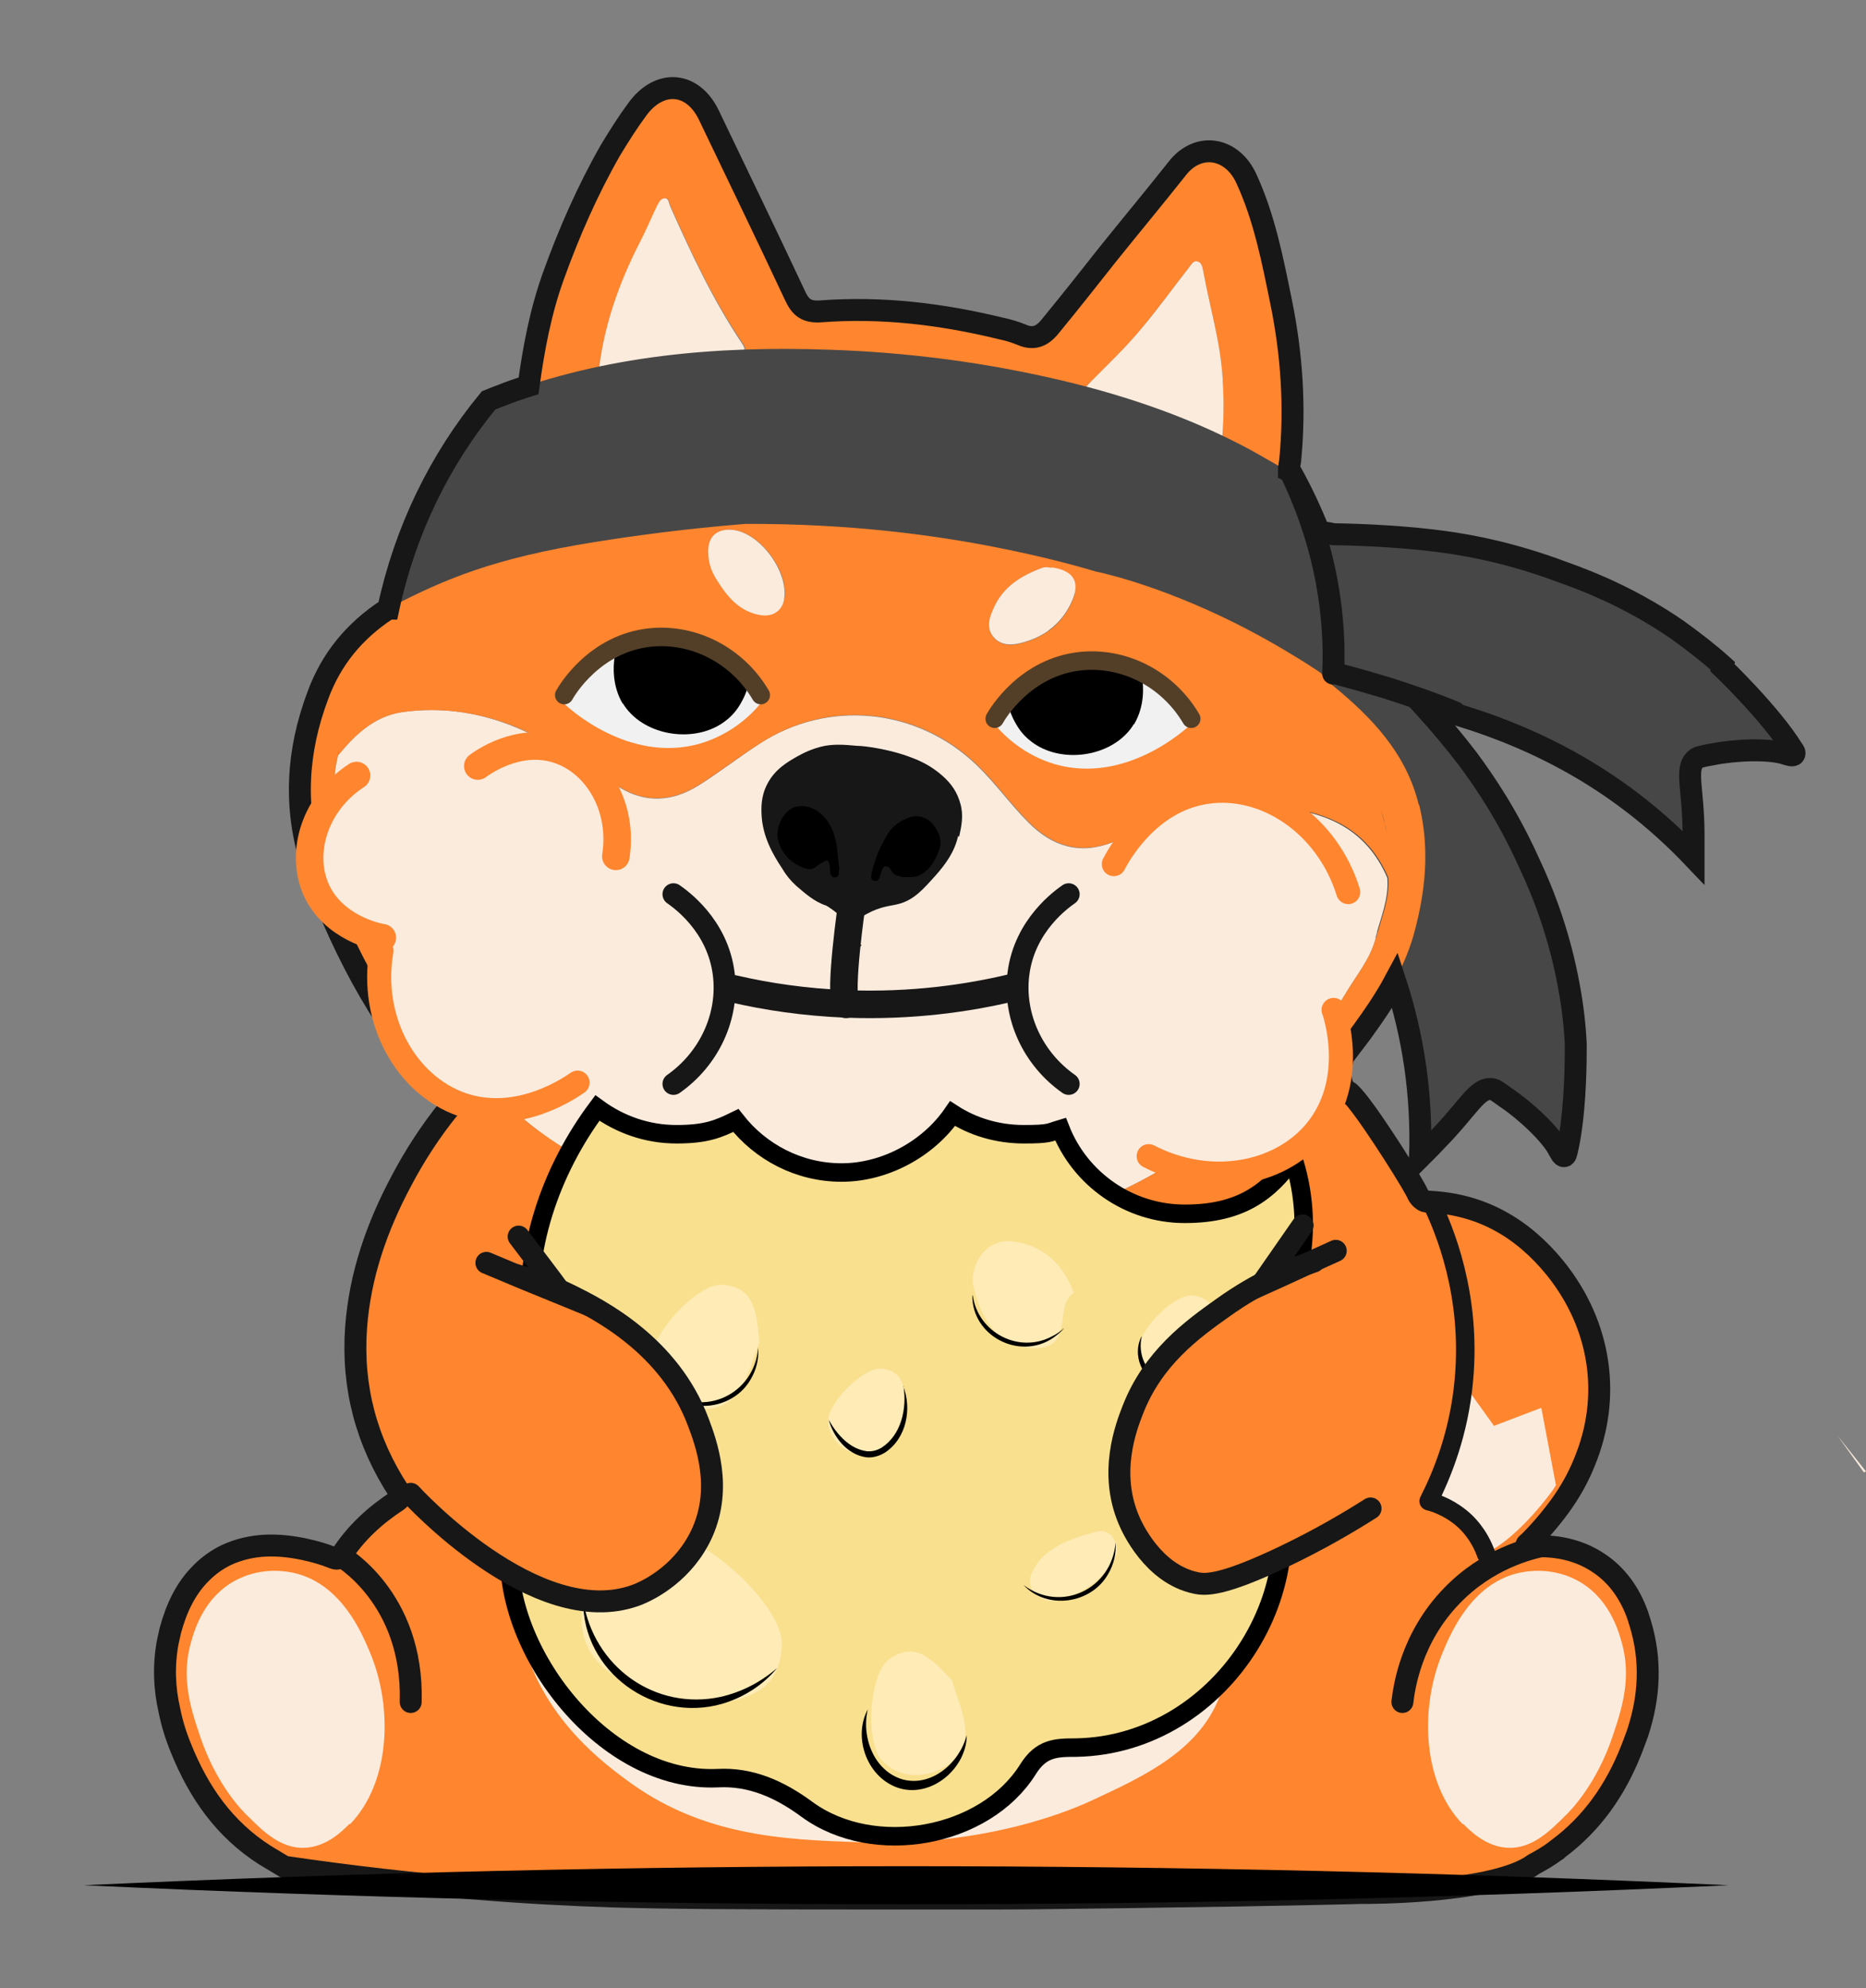 <?xml version="1.0" encoding="UTF-8"?>
<svg xmlns="http://www.w3.org/2000/svg" version="1.1" viewBox="0 0 433.9 462.2">
  <rect x="0" y="0" width="433.9" height="462.2" fill="#808080" stroke="none"/>
  <defs>
    <style>
      .cls-1, .cls-2, .cls-3, .cls-4 {
        stroke: #171717;
      }

      .cls-1, .cls-2, .cls-3, .cls-4, .cls-5, .cls-6, .cls-7, .cls-8, .cls-9, .cls-10 {
        stroke-miterlimit: 10;
      }

      .cls-1, .cls-2, .cls-3, .cls-4, .cls-6, .cls-7, .cls-8, .cls-9, .cls-10 {
        stroke-linecap: round;
      }

      .cls-1, .cls-2, .cls-4, .cls-6, .cls-7 {
        fill: none;
      }

      .cls-1, .cls-6, .cls-8 {
        stroke-width: 6.4px;
      }

      .cls-11 {
        fill: #f1f1f1;
      }

      .cls-2, .cls-5, .cls-7 {
        stroke-width: 4.3px;
      }

      .cls-3, .cls-4 {
        stroke-width: 5.1px;
      }

      .cls-3, .cls-12 {
        fill: #ff852e;
      }

      .cls-13 {
        fill: #474747;
      }

      .cls-14 {
        fill: #171717;
      }

      .cls-5 {
        fill: #f9e08f;
        stroke: #000;
      }

      .cls-15 {
        fill: #ffebb6;
      }

      .cls-16 {
        fill: #000;
      }

      .cls-6, .cls-8, .cls-9, .cls-10 {
        stroke: #ff852e;
      }

      .cls-7 {
        stroke: #533f28;
      }

      .cls-17, .cls-8, .cls-9, .cls-10 {
        fill: #fbebdd;
      }

      .cls-18 {
        fill: #f8a35d;
      }

      .cls-9 {
        stroke-width: 5.6px;
      }

      .cls-10 {
        stroke-width: 5.6px;
      }
    </style>
  </defs>
  <!-- Generator: Adobe Illustrator 28.6.0, SVG Export Plug-In . SVG Version: 1.2.0 Build 709)  -->
  <g>
    <g id="Capa_1">
      <g>
        <g>
          <path class="cls-12" d="M316.9,439.8c-27.3,2.8-42,1.9-86,1.3-65.2-.8-58.1,1-89.1-.4-37.1-1.7-77.7-5.7-77.6-6.4,0,0,.9-.1,1.7-.1,0-.1,0-.3.1-.4-1.5-.9-3-1.7-4.5-2.7-9.4-6-15.4-14.6-19.5-24.8-3.6-8.9-5-18-2.5-27.4,2-7.6,5.6-14.1,13.1-17.6,5.8-2.8,11.9-2.6,18.1-1.3,2.3.5,4.5,1.2,6.7,2,.8.3,1.3.4,1.8-.5,3.4-5.3,7.8-9.4,13.1-12.8,1-.7.9-1.2.3-2.1-7.6-11.6-11-24.3-10-38.2.9-12.1,4.8-23.3,10.5-34,3.2-5.9,6.9-11.5,11-16.8.2-.3.4-.5.5-.7.1-.3.2-.6,0-.9h.4c3.5,3.5,7.2,6.9,11.1,10.1,0,0,.1.1.2.1,7.9,6.4,16.4,11.8,25.9,15.9.7.3,1.4.6,2.1.9,1.1.4,2.2.9,3.3,1.3,13.1,5,26.7,8,40.6,9.5,11.2,1.2,22.6,2,34,1,13.8-1.2,27-4,39.6-9.6,3.2-1.4,6.3-3,9.3-4.6,2.2-1.2,4.3-2.4,6.4-3.7,12.2-3,19-5.1,23.2-7.4,0,0,0,0,0,0,1-.6,1.8-1.1,2.5-1.7,0,0,0,0,.1,0,1.2-1,2-2.1,2.7-3.4.9-1.6,1.9-4.1,2-7.8,1.8.7,3.6,1,4.5.1,1.1-1,.1-3.1.6-3.3,1.6-.7,15.3,20.9,16.6,23.8,0,.2.4.9,1.1,1.4.4.3,1,.5,1.8.5,12.1.6,21.6,6.2,29,15.4,13.3,16.5,13.6,37.9,1,55.4-2.2,3-4.6,5.8-7.2,8.4-.3.3-.7.4-.7.9,1.4,0,2.9,0,4.3,0,10.6.6,17.9,6,21.5,16,3.3,9.2,3.1,18.3,0,27.4-3.6,10.8-9.3,20.1-18.5,26.9-1.8,1.3-3.6,2.4-5.5,3.4-.4.2-1.2.3-1,1,0,.1,0,.2.2.3.3.3,1.2.2,1.2.1,0,0-21.1,3.3-40.1,5.3-27.1,2.8-41.7,1.9-86,1.3-65.3-.8-58.2,1-89.1-.4-43.6-2-77.6-6.5-77.6-6.4,0,0,1.6.1,1.7-.1,0,0,0,0,0-.2,0-.2,0-.2,0-.2,0-.3-2.1-1.2-2.3-1.3,0,0-.2,0-2.2-1.4-13.3-8.3-19.5-24.8-19.5-24.8-2.2-5.9-6-15.8-2.5-27.4,1-3.5,4-13.3,13.1-17.6,6.8-3.2,15.2-2.5,18.1-1.3,2.2.9,4.6.9,6.7,2,.1,0,.6.3,1.1.2.4-.1.7-.5.7-.7,1-1.7,10.8-11.5,13.1-12.8.1,0,.7-.4.8-.9.1-.6-.4-1.1-.5-1.2-1.5-1.8-7.7-17.4-8.7-20.1-2.1-5.6-1.8-10.2-1.3-18.1.7-12.2,4.7-25.4,10.5-34,3.7-5.6,6.6-11.8,11-16.8.2-.3.3-.4.5-.7,0-.1.1-.3.1-.5,0-.2,0-.4,0-.4-.1-.6,4.4-3.3,6.8-1.5,0,0,0,0,.4.4,0,0,1.2,1.1,3.1,2.8,2.8,2.4,26.5,11.8,30.9,18.3.4.6,1.1,1.8,2.7,4.1,1,1.5,2.6,3.6,2.4,3.9-.1.1-.6-.2-1.8-.6-.2,0-.4-.1-.6,0-.4.2-.6.6-.6.8-.8,2.1-4.5,7-4.4,12.1,0,.2,0,.4,0,.8,0,2.3-1,4-1.2,4.5-1.3,2.6-1,7.4-.9,9,.5,8.8,18.9,9.7,25.4,23.5,2.6,5.4,2.4,11,2.3,13,0,2.7-.4,9.1-4.6,15.5-6.4,9.7-18.5,14-27.4,12.3-.4,0-1.1-.2-2.5-.6-5.8-1.4-11.3-2.8-17.1-5.5-2.5-1.2-5.4-2.6-8.7-5.3-.9-.7-9.8-8-11-10,0-.1-.4-.7-1-.8-.4,0-.8.2-.9.3-6.5,4.3-11.5,11-11.5,11-.1.2-.4.6-.4,1.1,0,.6.6.9.7,1,2.4,1.7,3.7,4.5,5.7,6.6,4.4,4.5,5.5,12.2,6.4,17.7.5,3.3.7,6.8,0,6.9-.2,0-.5-.2-.5-.2-.6-.4-.7-1.3-.7-1.4-.2-1.8-5.1-12.5-6.1-14.6-4.9-10-14.9-14.1-15.8-14.4-1.1-.4-4-1.5-7.8-1.7-2.8-.2-7.7-.6-12.2,2.3-.5.3-2.3,1.5-4.2,3.9-4.7,5.8-5.2,12.8-5.4,15.9-.9,14.8,7.3,25.9,9.7,29,4.6,6.2,9.4,9.4,10.6,10.2,2.7,1.7,4.8,2.7,6.7,3.5,12.6,5.5,21.7,3.8,23,3.1,0,0,.5-.3,1.1-.4,1.1-.2,2,.3,2.1.4,10.1,4.9,90.9,0,90.9,0,44-2.7,133.5,1.3,136.2,0,.1,0,1.1-.6,2.4-.4.8,0,1.4.4,1.5.5,2.1,1.1,7.3,0,7.5,0,15-3.2,16.9-3.6,20.3-5.6,3.1-1.8,5.2-3.7,6.4-4.8,10.2-9.2,13.3-20.6,14.2-24.6.7-3,1.8-8.2.7-14.6-.7-4.2-2-6.9-2.5-7.9-1.2-2.3-3.2-6.4-7.7-8.6-.4-.2-1.9-.9-4.6-1.3-2.1-.3-9.9-1.6-18,2.8-5.6,3.1-8.7,7.4-10.3,9.7-1.1,1.5-1.8,2.8-2.2,3.6-2.1,3.8-5.7,11.8-5.9,14.1,0,.2,0,1.1-.7,1.6,0,0-.4.3-.6.3-.9-.2-1.8-9,2.2-16.5,2.2-4.2,8.9-13.7,10.1-14.8,0,0,.5-.4.5-.9,0-.5-.4-1-.6-1.1-3.3-3.3-6.6-6.7-10-9.9-.4-.4-1.2-1.2-2.2-1-1.1.1-1.7,1.3-1.9,1.6-1.9,3.1-12.7,11.8-22.9,16.2-5.7,2.4-11.4,3.6-13.6,3.8-1.1,0-2,0-3.7.4-1.2.3-2.2.7-3.6.5-.5,0-.6-.1-1.4-.4,0,0-2.1-.6-7.2-1.2,0,0,0,0,0,0,0,0,0,0,0,0-17.4-9.9-20.5-20.9-20.5-20.9s-5.6-19.6,19-39.4c2-1.6,3.4-2.6,3.4-2.6,1.1-.8,1.7-1.1,3.3-2.2,1.7-1.2,2.5-1.8,2.9-2.2,1-1.4.8-3,.5-5,0,0-1.8-11.6-5.3-17.2,0-.1-.3-.5-.6-.9-1.1-1.7-1.7-2.6-2.2-3-1.6-1.4-3.9-.6-4-.9-.3-1.1,33-12,33.7-10,.3.8-5.1,4.8-10.9,6.6-3.5,1.1-6.5,3.5-10,4.6-.1,0-.6.2-.7.6-.1.4.2.8.2.9,1.2,1.8,5.5,18,5.7,20.6,0,.2,0,.8.4,1,.4.2.9,0,1.1,0,2.4-1,2.5-.2,6.1-1.6.8-.3,1.8-.8,2.5-.3,0,0,.2.2.3.4.2.7-1.1,1.6-1.7,2.1-4.1,2.9-8.3,4.7-12,7.5-.7.6-1.9,1.5-3.7,2.7-1.6,1-2.8,1.7-3.1,1.9-7.2,3.9-15.3,17.7-16.9,20.3-.4.6-1.2,2.1-.7,2.7,1,1.2,7.5-1,10.1-2.2.4-.2,1.9-.9,2.7-.4,0,0,.3.2.3.4.1.4-.2,1.1-2,2.4-1.7,1.3-2.9,1.9-2.9,1.9-2.3,1.3-6.3,3.4-8.3,3.8-.2,0-.8.1-1.1.6-.2.3-.2.7-.2.8.2,1.9,2.1,10.3,5.1,14.6.2.3.7,1,1.5,1.2.7.2,1.4,0,1.6-.1,1.8-.6,3.7-.8,5.5-1.3,7.7-2.3,5.3-1,6.3-1.4.2,0,.9-.4,1.4,0,0,0,.2.2.3.4.1.4-.3.9-.9,1.5-1.3,1.3-2.3,1.7-2.3,1.7-4.2,1.9-6.4,2.9-6.4,3.4,0,1.1,6.4,2.5,13.7,2.4,14.2-.1,21.7-5.7,22.6-7,0,0,1-1.5,1.2-1.3,0,0,0,.2.1.2.1,0,.4,0,.5-.1,5.1-3.2,6.8-4.9,6.8-4.9,3.5-3.7,3-2.6,5.7-5.5,3.5-3.9,4.9-6.4,6.5-8.6,0,0,.3-.4.5-.8,0,0,0,0,0,0,.2-.4,3.6-7.2,4-7.9,1.7-3.4,2.4-7.1,2.9-10.1,1.9-9.9,0-19.6-.7-23.7-4-21-13.7-28.7-18.4-37.5,0,0-.8-1.5-1.4-1.3-.5.1-.5,1.1-1.5,1.5-.2,0-.3.1-.3.1-1.6.5-7.2,5.5-7.1,5.5,0,0,.8-.7,1.6-1.6,0,0,.7-.8,1.2-1.8,1.6-2.9.4-6.8,2-7.8,1.4-.9,3.3,1.1,4.5.1,1.1-.9.1-3,.6-3.3,1.6-.7,15.3,20.9,16.6,23.8,0,.2.4.9,1.1,1.4.8.5,1.6.5,1.8.5,4.1,0,8.1,1.9,12.2,2.6,7.5,1.3,14.6,10,16.9,12.9,2.1,2.6,8.9,11.2,10.1,24.2,1.4,15.3-5.8,27.9-9,31.1-2.6,2.6-4.4,6.1-7.2,8.4-.2.2-.7.6-.6.9.2.6,3.1.2,4.3,0,6.3-.7,12.1,3.5,13.3,4.4,5.1,3.7,7,8.6,8.3,11.6.3.8,1.8,4.5,2.2,9.9.7,7.9-1.1,14-2.2,17.5-5.2,17-17,25.9-18.6,27-3.3,2.2-4.9,3.3-5.5,3.4,0,0-.9.2-1,.6,0,.2,0,.4,0,.4s0,.2.2.3c.3.3,1.2.2,1.1.2,0,0-20.9,3.3-40.1,5.3Z"/>
          <g>
            <g>
              <path class="cls-13" d="M417.3,175.1c-.3.4-1.5,0-1.9-.1-3.8-1.2-11.9-1-17.2.1-2.2.4-3.3.6-3.8,1.1-2.6,2.3-.6,7-.5,17.5,0,1.5,0,2.9,0,5.4-17.8-18.9-39-29.6-62.9-35.4-1.8-.4-3.7-.9-5.6-1.2-12.5-2.5-25-3.2-37.7-2.2-3.4.3-6.6,1.1-9.3,2.6-4.8-2.7-10-3.4-15.6-1.8-12.2,3.4-23.5,7.9-33.8,13.6,2.3-5.8,4.7-11.5,6.9-17.4,8.1-9.6,13.9-21,23-29.9.7-.7,1.3-1.2,2-1.9,4.6-4.4,9.5-8.4,14.4-12.5,3.8-3.2,6.5-3.6,8.9,1.4,1.3,2.9,3.4,5.3,5.1,7.9,0,0,0,.2.1.3.4.7.7,1.2,1.2,1.5,1,.7,2.1.7,2.6.7,2.2,0,4.3.3,6.5,0,1.9-.4,5.6-.5,10.3-.4,7.9,0,18.1.7,25.9,1.8,6.7,1,16.3,2.9,27.4,7,7.7,2.7,17.1,6.8,26.7,13.4,4,2.8,7.6,5.6,10.6,8.3h0c0,0,11.1,10.8,16.4,19.2.2.3.5.8.3,1.1Z"/>
              <path class="cls-13" d="M366.5,242.3v1.7c0,4.3-.1,15.7-2.1,23.5,0,.3-.2,1-.6,1-.5,0-1-1.1-1.2-1.4-1.8-3.6-7.7-9.2-12.3-12.2-1.8-1.2-2.8-1.9-3.4-2-3.4-.2-5.4,4.5-12.8,12-1,1-2,2.1-3.8,3.9,1-28-7.6-52.2-22.2-74.5-7-10.6-15.3-20-25-28.2-1.5-1.3-3.1-2.4-4.7-3.2-4.8-2.7-10-3.4-15.6-1.8-12.2,3.4-23.5,7.9-33.8,13.6,2.3-5.8,4.7-11.5,6.9-17.4,8.1-9.6,13.9-21,23-29.9.7-.7,1.3-1.2,2-1.9,8.4-1.4,16.7-3.1,25.2-3,1.1,0,2.2,0,3.3,0,6.2.2,12.3.7,18.4,1.3.8,0,1.5.1,2.1.4,3.4.7,4.7,2.5,3.2,6.9-1,2.9-1.3,6.2-2,9.2-.3.8-.4,1.5-.3,2.2.2,1.2,1,1.9,1.4,2.3,1.5,1.5,2.8,3.2,4.5,4.5,2.6,1.8,8.4,7.8,14.2,14.3,3.7,4.2,7.4,8.5,10.3,12.3,4.1,5.5,9.5,13.6,14.4,24.4,3.5,7.4,7.2,16.9,9.2,28.5.9,4.8,1.4,9.2,1.6,13.4Z"/>
            </g>
            <g id="Ghlzsn.tif">
              <g>
                <path class="cls-12" d="M78.5,175.7h0c0-.4,0-.8.2-1.1,0,.4-.1.8-.2,1.1Z"/>
                <path class="cls-17" d="M319.9,218.1c-1.3,5-4.7,8.9-7.2,13.2-7.4,12.5-17.2,22.7-28.8,31.3-13.8,10.4-28.8,18.4-45.9,21.7-15.1,2.9-30.3,4.1-45.6,2-9.2-1.2-18.5-2.2-27.5-4.9-15.5-4.7-30.5-10.7-43.1-21.2-15.4-12.8-28-27.8-36.1-46.2-2.7-6.2-5.1-12.6-6.7-19.1-1.5-6.3-2-12.8-.4-19.3.4-.5.9-1,1.3-1.5,3.8-4.4,8.2-7.9,14.1-8.6,8.4-1.1,16.5,0,24.4,3,8.8,3.4,16.6,8.4,24.3,13.7,6.7,4.7,13.4,4.5,20.1.2,4.7-3,9.1-6.4,13.7-9.4,16-10.5,36.7-8.4,50.5,4.8,4.4,4.2,7.9,9.2,12.2,13.5,5.6,5.6,12,7.5,19.6,4.5,2.5-1,5-1.9,7.4-2.8,9.7-3.5,19.6-6,30-5.3,11.8.8,21.4,4.8,26.4,16.4.4,4.9-1.6,9.4-2.8,14Z"/>
                <path class="cls-12" d="M78.5,175.7h0c0-.4,0-.8.2-1.1,0,.4-.1.8-.2,1.1Z"/>
                <path class="cls-12" d="M329.9,187.1c-2.9-12-11-20.4-20.2-27.9-2.1-1.7-3.3-3.4-3.5-6.1-.9-9.7-3.2-19-7.7-27.7-.4-.8-.6-1.6-.5-2.5.4-3.3.8-6.6,1.2-9.9h0c.2-2,.5-3.9.7-5.9,1.2-12.4.4-24.7-2.1-36.9-2-9.8-3.9-19.6-8.2-28.7-3.3-7.2-11.1-8.6-16-2.4-5.3,6.7-10.8,13.2-16.1,19.9-4.5,5.7-9,11.4-13.6,17-1.9,2.3-3.9,3-6.6,1.8-1.5-.6-3.1-1.1-4.7-1.4-13.9-3.4-27.9-5.1-42.2-4-3.2.2-4.6-1-5.8-3.6-6.6-14.1-13.4-28.1-20.1-42.1-3.8-7.8-11.5-8.3-16.6-1.3-2.3,3.1-4.3,6.3-6.3,9.6-5.3,9.3-9.6,19.1-13.2,29.1-4.4,12.1-5.8,24.9-7.1,37.7,0,.9-.2,1.7-.8,2.4-6.8,7.8-11.2,16.9-14.6,26.6-.5,1.4-1.1,2.7-2.6,3.3-4.9,1.9-9.2,4.8-13.6,7.7-7.5,4.9-13,11.5-16.1,20-5.3,14.1-5.6,28.2-.4,42.3,7,18.5,16.2,35.7,30,50.2,11.8,12.4,25.2,22.5,41.1,29,14.1,5.8,28.9,9.1,43.9,10.7,11.2,1.2,22.6,2,34,.9,13.8-1.2,26.9-4,39.6-9.6,11-4.9,21.2-11.2,30.4-18.9,9.3-7.7,17.3-16.8,24.4-26.6,5-6.9,9.7-14,12.1-22.4,2.8-10.1,3.8-20.1,1.3-30.3ZM322,191.5c.2.6.3,1.2.4,1.8-.1-.6-.3-1.2-.4-1.8-.3-1.1-.6-2.1-.9-3.2.3,1,.7,2.1.9,3.2ZM253.4,89c4-4.1,8.3-8.1,12-12.6,3.8-4.6,7.3-9.4,11-14.1.5-.7,1-1.8,2.1-1.5,1,.3,1.1,1.4,1.3,2.3,1.5,8.3,4,16.4,4.5,24.9.4,6.3.3,12.6-.8,19.5-.3,1.3-.4,3.4-1,5.3-.7,2-1.2,2.1-2.6.5-5.8-6.7-12.3-12.8-19.8-17.6-2-1.3-4.1-2.5-6.2-3.5-2.2-1-1.9-1.9-.5-3.3ZM231,141.5c2.2-5.1,6.5-7.7,11.4-9.5.8-.3,1.9,0,2.1,0,5,.7,6.6,3.2,5,7.3-2.2,5.5-6.5,8.9-12.2,10.3-2.4.6-4.9.5-6.5-1.7-1.5-2.1-.7-4.3.2-6.3ZM182.3,139.4c-.5,2.6-2.7,4-5.6,3.5-4.9-.9-7.7-4.4-10.1-8.3-1.1-1.7-1.8-3.6-1.9-5.7-.3-4,1.8-6.1,5.8-5.7,6.4.7,13.1,9.9,11.9,16.2ZM139.1,87.4c1.1-11.1,4.7-21.4,9.9-31.3,1.4-2.7,2.6-5.6,3.9-8.3.4-.7.8-1.7,1.8-1.7.9,0,.9,1.1,1.2,1.8,4.9,11,10,21.9,16.8,31.9,1,1.4.9,2.4-1.2,2.8-10.6,2.3-19.9,7.3-28.8,13.4-.6.4-1.1.8-1.7,1.2-1.4.9-2.2,1-2.4-1.1-.3-2.9.4-5.8.6-8.7ZM319.9,218.1c-1.3,5-4.7,8.9-7.2,13.2-7.4,12.4-17.2,22.7-28.8,31.3-13.8,10.4-28.8,18.4-45.9,21.7-15.1,2.9-30.3,4.1-45.6,2-9.2-1.2-18.5-2.2-27.5-4.9-15.5-4.7-30.5-10.7-43.1-21.2-15.4-12.8-28-27.8-36.1-46.2-2.7-6.2-5.1-12.5-6.7-19.1-1.5-6.3-2-12.8-.4-19.3h0c0-.4,0-.8.2-1.1,0,.4,0,.8-.2,1.1.5-.5.9-1,1.3-1.5,3.8-4.4,8.2-7.9,14.1-8.6,8.3-1.1,16.5,0,24.4,2.9,8.8,3.4,16.6,8.4,24.3,13.7,6.7,4.7,13.4,4.5,20.1.2,4.7-3,9.1-6.4,13.8-9.4,16-10.5,36.7-8.4,50.5,4.8,4.4,4.2,7.9,9.2,12.2,13.5,5.6,5.6,12.1,7.5,19.6,4.5,2.5-1,4.9-1.9,7.5-2.8,9.7-3.5,19.6-6,30-5.3,11.8.8,21.4,4.8,26.4,16.4.4,4.9-1.6,9.4-2.8,14Z"/>
                <path class="cls-17" d="M283.6,107.6c-.3,1.3-.4,3.4-1.1,5.3-.7,2-1.2,2.1-2.6.5-5.8-6.7-12.3-12.8-19.8-17.6-2-1.3-4.1-2.5-6.2-3.5-2.2-1-1.9-1.9-.5-3.3,4-4.1,8.3-8.1,12-12.6,3.9-4.6,7.3-9.4,11-14.1.6-.7,1-1.8,2.1-1.5,1,.3,1.1,1.4,1.3,2.3,1.5,8.3,4,16.4,4.5,24.9.4,6.3.3,12.6-.8,19.5Z"/>
                <path class="cls-17" d="M139.1,87.4c1.1-11.1,4.7-21.4,9.8-31.3,1.4-2.7,2.6-5.6,3.9-8.3.4-.7.8-1.7,1.8-1.7.9,0,.9,1.1,1.2,1.8,4.9,11,10,21.9,16.7,31.9,1,1.4.9,2.4-1.2,2.8-10.6,2.3-19.9,7.3-28.8,13.4-.6.4-1.1.8-1.7,1.2-1.4.9-2.2,1-2.4-1.1-.3-2.9.4-5.8.6-8.7Z"/>
                <path class="cls-17" d="M244.5,131.9c5,.7,6.6,3.2,5,7.3-2.2,5.5-6.5,8.9-12.2,10.3-2.4.6-4.9.5-6.5-1.7-1.5-2.1-.7-4.3.2-6.3,2.2-5.1,6.5-7.7,11.4-9.5.8-.3,1.8,0,2.1,0Z"/>
                <path class="cls-17" d="M170.4,123.2c6.4.7,13.1,9.9,11.9,16.3-.5,2.6-2.7,4-5.6,3.5-4.9-.9-7.7-4.4-10.1-8.3-1.1-1.7-1.8-3.6-1.9-5.8-.3-4,1.8-6.1,5.8-5.7Z"/>
                <path class="cls-11" d="M276.9,168.4c-.8.8-14.9,14-31.5,9.3-7.2-2.1-11.9-6.6-14.1-9.3.6-1.1,7.1-12.1,20.1-13.4,10.1-1,20.2,4.2,25.6,13.4Z"/>
                <path id="eye-left" cx="150" cy="150" r="20" class="cls-16" d="M263.6,168.4c-.1.2-.2.3-.3.5-4.9,7.2-16.7,8.8-23.5,3.5-1.6-1.2-2.7-2.6-3.5-4-1-1.7-1.6-3.3-1.8-4.5,1.3-1.5,7.1-7.9,16.8-9,6.9-.7,12.2,1.6,14.3,2.8.3,1.9.6,6.5-1.9,10.7Z"/>
                <path class="cls-11" d="M131.2,163.6c.8.8,14.9,14,31.5,9.3,7.2-2.1,11.9-6.6,14.1-9.3-.6-1.1-7.1-12.1-20.1-13.4-10.1-1-20.2,4.2-25.6,13.4Z"/>
                <path id="eye-right" cx="150" cy="150" r="20" class="cls-16" d="M144.9,163.6c.1.2.2.3.3.5,4.9,7.2,16.7,8.8,23.5,3.5,1.6-1.2,2.7-2.6,3.5-4,1-1.7,1.6-3.3,1.8-4.5-1.3-1.5-7.1-7.9-16.8-9-6.9-.7-12.2,1.6-14.3,2.8-.3,1.9-.6,6.5,1.9,10.7Z"/>
                <path class="cls-7" d="M231.3,167.1c.6-1.1,7.1-12.1,20.1-13.4,10.1-1,20.2,4.2,25.6,13.4"/>
                <path class="cls-7" d="M131.2,161.6c.6-1.1,7.1-12.1,20.1-13.4,10.1-1,20.2,4.2,25.6,13.4"/>
              </g>
            </g>
            <g id="KZEtDz.tif">
              <path class="cls-13" d="M314.4,161.9c-.3-.4-.7-.7-1.2-1.1-3.9-2.9-7.9-5.7-12.1-8.2-25.5-15.7-46.2-19.7-46.2-19.7-3-.9-11.3-3.3-23-5.6-14.1-2.8-34-5.6-58.6-5.5-13.7,1.1-25.5,2.7-34.9,4.2-23.9,3.8-35.2,8.8-47.1,14.9-.6.3-1,.6-1.4.9,3.8-18.3,12-34.9,23.3-48.7,1.1-.4,1.9-.8,2.8-1.1,24.8-9.4,50.5-11.6,76.7-10.7,18.5.6,36.8,3,54.8,7.3,15,3.6,29.5,8.6,43.1,15.9,3.1,1.7,6.1,3.5,9.3,5.3,8.7,15.6,13.9,33.4,14.3,52.2Z"/>
            </g>
          </g>
          <path class="cls-12" d="M300.8,269.5c.9-.5,1.6-1,2.3-1.6-.7.6-1.5,1.1-2.3,1.6ZM344.9,360c-.2.2-.5.2-.7.3,0,0,0,0-.1,0,0,.3-.2.5-.4.1-.5,1-1,1.3-1.8.2-3.3-4.8-7.7-8.5-12.4-11.7-1.1-.8-1.2-1.3-.4-2.4,1.8-2.6,3.2-5.3,5.1-7.8,2.2-3,3.6-6.4,3.9-10.1.6-6.9,1.6-13.8.9-20.7-.5-5.2-1.4-10.2-2.9-15.2-.2-.6-.3-1.2-.4-1.8-.6-1.8-1.3-3.5-2-5.3-.4-1.1,0-1.2,1-1.1,6.7.9,12.7,3.5,17.7,8,6.1,5.4,10.4,12,12.6,19.9,3,10.9,1,21.2-4.6,30.8-3.9,6.6-9.2,11.9-15.3,16.5ZM88.2,306.3c1.8-15.2,8.3-28.6,17-41,.8-1.2,1.7-2.3,2.5-3.4,1.4-1.8,1.5-1.8,2.9.3,3.6,2.6,7.1,5.5,10.8,7.9,6.3,4.1,12.8,7.7,19.7,10.5.9.4,1.5.6.9,1.8-3.3,6.3-5,13.2-5.6,20.2-.1,1.4-.6,1.5-1.8,1.1-2.5-.8-4.9-1.3-7.4-1.9-.5-.1-1.1-.3-1.4.2-.3.6.3.9.7,1.2,3.5,3,7.5,5.3,11.5,7.6,1.9,1.1,3.9,1.9,5.4,3.6.1,0,.3,0,.3,0,8.9,6.1,16.3,13.4,20.1,23.8.1.3.2.6.3,1.2-2.5-.6-4.9-1.1-7.2-1.6-1.6-.4-3.2-.7-4.8-1-.5-.1-1.1-.3-1.4.3-.2.6.3.9.6,1.3,3,2.7,6.5,4.7,10.3,6.1,3.9,1.5,4,1.5,3.2,5.7-.8,4.2-2.2,8.2-5,11.6-.7.9-1.3,1.1-2.5.8-4-1-7.9-1.9-11.9-2.8-.6-.1-1.5-.5-1.8.3-.4.8.4,1.2.9,1.6,2.4,2.2,5.4,3.5,8.4,5-1.5,1-3.1,1.4-4.8,1.8-7.5,1.6-14.8.5-21.9-2-3.2-1.1-6.3-2.5-9.3-4.3-.5-.3-1.2-.6-1.3-1.3-.9-.1-1.1-.2-2-.8-5.2-3.5-9.9-7.8-13.8-12.7-1.7-2.1-3.4-4.2-4.6-6.7-6.3-10.7-8.6-22.3-7.2-34.6ZM259.9,281.3c2.5-.6,4.8-1.1,7-1.6-3.6.3-8.1,1.8-8.7,2.1.3,0,1.5-.4,1.7-.4Z"/>
          <path class="cls-12" d="M360.2,343.4c-3.9,6.6-9.2,11.9-15.3,16.5-.2.2-.5.2-.7.3,0,0,0,0-.1,0,0,.3-.2.5-.4.1-.5,1-1,1.3-1.8.2-3.3-4.8-7.7-8.5-12.4-11.7-1.1-.8-1.2-1.3-.4-2.4,1.8-2.6,3.2-5.3,5.1-7.8,2.2-3,3.6-6.4,3.9-10.1.6-6.9,1.6-13.8.9-20.7-.5-5.2-1.4-10.2-2.9-15.2-.2-.6-.3-1.2-.4-1.8-.6-1.8-1.3-3.5-2-5.3-.4-1.1,0-1.2,1-1.1,6.7.9,12.7,3.5,17.7,8,6.1,5.4,10.4,12,12.6,19.9,3,10.9,1,21.2-4.6,30.8Z"/>
          <path class="cls-4" d="M79.1,361.7s17.1,9.6,16.4,34"/>
          <path class="cls-17" d="M81.3,424c-1.6,1.6-5.3,5.4-10.5,5.6-5.5.2-9.6-3.8-13.2-7.4-1.4-1.3-7.4-7.5-11.1-18.6-2.2-6.5-4.5-13.7-2-22.1.8-2.8,3.1-10.4,10.5-14.2,6.4-3.3,12.6-1.8,13.8-1.5,10.7,2.7,15.4,14,17.2,18.3,5.5,13,4.7,30.4-4.6,40Z"/>
          <path class="cls-17" d="M280,363c2.4,5.1,8.3,17.5,4,30.3-4.5,13.4-17.7,19.5-29.5,25-4.4,2.1-24.6,11.1-54.6,10-17.6-.6-36.9-1.3-54.8-14.9-5.9-4.4-22.1-16.7-24.6-37.9-2.2-18.2,6.9-31.9,8.6-34.4,16-23.3,47.3-24.5,59.2-25,36-1.5,77,15.7,91.8,46.9Z"/>
          <path class="cls-4" d="M359.2,359.3c-3.6.7-13.3,3.1-21.6,11.7-9.5,9.8-11.1,21.3-11.5,24.7"/>
          <path class="cls-17" d="M340.2,424c1.6,1.6,5.3,5.4,10.5,5.6,5.5.2,9.6-3.8,13.2-7.4,1.4-1.3,7.4-7.5,11.1-18.6,2.2-6.5,4.5-13.7,2-22.1-.8-2.8-3.1-10.4-10.5-14.2-6.4-3.3-12.6-1.8-13.8-1.5-10.7,2.7-15.4,14-17.2,18.3-5.5,13-4.7,30.4,4.6,40Z"/>
          <path class="cls-12" d="M363,343.4c-3.9,6.6-9.2,11.9-15.3,16.5-.2.2-.5.2-.7.3,0,0,0,0-.1,0,0,.3-.2.5-.4.1-.5,1-1,1.3-1.8.2-3.3-4.8-7.7-8.5-12.4-11.7-1.1-.8-1.2-1.3-.4-2.4,1.8-2.6,3.2-5.3,5.1-7.8,2.2-3,3.6-6.4,3.9-10.1.6-6.9,1.6-13.8.9-20.7-.5-5.2-1.4-10.2-2.9-15.2-.2-.6-.3-1.2-.4-1.8-.6-1.8-1.3-3.5-2-5.3-.4-1.1,0-1.2,1-1.1,6.7.9,12.7,3.5,17.7,8,6.1,5.4,10.4,12,12.6,19.9,3,10.9,1,21.2-4.6,30.8Z"/>
          <path class="cls-17" d="M361.8,345.3c-.4.6-.8,1.3-1.3,1.9,0,0-6,8.3-12.8,12.7-.3.2-.6.3-1.1.7-.6.5-.7.8-1.1.8-.5,0-.8-.6-.9-.7-3.3-4.8-7.7-8.5-12.4-11.7-1.1-.8-1.2-1.3-.4-2.4,1.8-2.6,3.2-5.3,5.1-7.8,2.2-3,3.6-6.4,3.9-10.1.1-1.9.3-3.8.5-5.7l6.1,8.5.5-.2,10.5-4,3.4,18Z"/>
          <polygon class="cls-17" points="433.9 342.1 433.4 342.3 427.3 333.8 433.9 342.1"/>
          <g id="ECOQTg.tif">
            <g>
              <path class="cls-5" d="M293.6,336.1c15.2,30.9-9,69.6-43.4,70.2-4.7,0-8.1.1-11.2,5.1-10,15.9-35.8,20.6-51.3,9.3-6.5-4.8-13.2-7.7-20.8-7.3-26.4,1.2-49.8-29.6-48.4-53.2.3-3.4-.4-7.4,1.2-10.1,7.9-13.5,5.3-27.2,3.8-41.8-1.8-17.5,4.4-36,15.4-50.7,5.2,3.8,11.5,6.1,18.4,6.1s9.7-1.2,13.8-3.2c5.7,7.3,14.6,12.1,24.6,12.1s20.1-5.4,25.8-13.7c4.8,3.1,10.5,4.8,16.6,4.8s5.8-.4,8.5-1.2c4.5,11.5,15.8,19.7,28.9,19.7s19.6-5.1,25.2-12.9c4.5,13.8,2.9,29.5-5.6,41.6-6,8.5-6,16-1.5,25.2Z"/>
              <path class="cls-15" d="M249.7,300.6c-4.9,2.9.4,13.1-9.3,12.8-9-.2-12.4-7.6-14-14.1-1.1-4.6,2.4-11.3,8.8-10.7,6.4.6,11.8,4.6,14.5,12Z"/>
              <path class="cls-15" d="M259.8,361.2c-2.9,5.7-7.9,9.6-14.2,10.9-3.7.8-7.2-2.8-5.8-6.1,2.6-6.2,9.1-8.3,15.2-9.9,2.8-.7,4.7,1.5,4.8,5.1Z"/>
              <path class="cls-15" d="M176.6,312.1c-2.5,5.8-3.6,15.1-12.5,15.5-4.9.2-12.1-3.1-12.8-10.6-.6-6.2,10.7-18.6,16.5-18.3,7.8.4,8.1,6.6,8.8,13.4Z"/>
              <path class="cls-15" d="M160.2,396.7c-9.4-4.1-24.4-5.8-25-20.1-.3-7.9,4.9-19.6,17.1-20.6,10-.9,30,17.2,29.5,26.5-.6,12.6-10.6,13.1-21.6,14.2Z"/>
              <path class="cls-15" d="M221.4,390.7c1.5,5.9,6.2,13.6-.3,19.1-3.6,3-11,4.8-16-.5-4.1-4.4-2.9-20.4,1.7-23.6,6.2-4.3,10,.2,14.6,5Z"/>
              <path class="cls-15" d="M210.6,328c-2.1,4-3.2,10.4-9.5,10.3-3.4,0-8.4-2.7-8.5-8,0-4.4,8.3-12.5,12.4-12.1,5.5.6,5.4,5,5.5,9.8Z"/>
              <path class="cls-15" d="M282.9,311c-2.1,4-3.2,10.4-9.5,10.3-3.4,0-8.4-2.7-8.5-8,0-4.4,8.3-12.5,12.4-12.1,5.5.6,5.4,5,5.5,9.8Z"/>
              <path d="M135.6,372c2.4,15.5,16.7,25.8,32,22.5,4.8-1.1,9.3-3.4,13.1-6.7-3.2,3.9-7.7,6.8-12.7,8.3-15.9,4.6-32.6-7.4-32.4-24.1h0Z"/>
              <path d="M226.2,301.2c1.2,8.6,10.7,13.6,18.4,9.5,1.1-.5,2-1.2,2.9-2-.7.9-1.7,1.7-2.7,2.4-7.8,5.2-18.8-.5-18.7-9.9h0Z"/>
              <path d="M238,368.5c8.7,6.6,20.6.9,21.4-9.9.2,2.5-.4,5.1-1.7,7.3-3.9,7-14.2,8.5-19.7,2.6h0Z"/>
              <path d="M154.9,323.2c8.7,6.6,20.6.9,21.4-9.9.2,2.5-.4,5.1-1.7,7.3-3.9,7-14.2,8.5-19.7,2.6h0Z"/>
              <path d="M201.8,397.4c-1.6,6.5,1.5,14.4,8.1,16.3,6.7,1.8,13.2-3.8,14.9-10.3,0,7.5-7.9,14.5-15.5,12.4-7.6-2.2-11.1-11.8-7.5-18.4h0Z"/>
              <path d="M265.5,310.7c-1,4,.9,8.7,4.9,9.9,4,1.1,8-2.3,9-6.2,0,4.5-4.7,8.8-9.4,7.5-4.6-1.3-6.7-7.1-4.6-11.1h0Z"/>
              <path d="M210,322.2c2.1,5.3.8,12.2-4.2,15.5-1.3.8-2.9,1.3-4.4,1.1-4.4-.6-7.6-4.7-8.7-8.7,1.9,3.4,4.9,6.8,8.9,7.3,1.2.1,2.4-.2,3.5-.9,4.5-3,5.8-9,5-14.2h0Z"/>
            </g>
          </g>
          <path class="cls-3" d="M95.5,347.3s29.1,32,52.3,23.6c3.8-1.4,11.5-5.7,15.5-14.6,4.7-10.5.9-20.8-.9-25.6-6.7-18-23.3-26.3-29.5-29.4-5.2-2.6-9.8-4-13-4.9"/>
          <path class="cls-4" d="M120.6,287.5c3.4,4.5,6.8,8.9,10.1,13.4-5.9-2.4-11.7-4.8-17.6-7.3"/>
          <path class="cls-3" d="M318.7,350.7c-5.2,3.3-12,7.3-20.4,11.3-14.3,6.8-18.1,6.5-20.3,6-9.9-2.1-14.8-12.9-15.5-14.6-4.7-11-.7-21.5.9-25.6,4.7-12.1,13.8-18.7,21-23.8,8.1-5.8,15.7-9,21.1-10.7"/>
          <path class="cls-4" d="M302.9,284.9c-3.2,4.6-6.4,9.2-9.6,13.8,5.8-2.6,11.5-5.3,17.3-7.9"/>
          <path class="cls-18" d="M37.3,437.4"/>
          <path class="cls-2" d="M332.6,279.1c3.4,6.9,9.6,22.1,7.8,41.7-1.1,12.4-5.1,22.1-8.2,28.2"/>
          <path class="cls-2" d="M332.6,349.1c1.7.5,5,1.7,8.1,4.6,3,2.9,4.3,6,4.9,7.7"/>
        </g>
        <path class="cls-4" d="M400.6,154.8h0c-3.1-2.8-6.7-5.6-10.6-8.4-9.6-6.6-19-10.7-26.7-13.4-11.2-4.2-20.7-6.1-27.4-7-7.8-1.1-18-1.7-25.9-1.8-.7-.2-1.3-.3-2.1-.4-.4,0-.8,0-1.1,0-1.9-4.8-4.1-9.5-6.6-14-.2,0-.3-.2-.5-.3,0-.8.2-1.6.3-2.4,1.2-12.4.4-24.7-2.1-36.9-2-9.8-3.9-19.6-8.1-28.7-3.3-7.2-11.1-8.6-16-2.4-5.3,6.7-10.8,13.3-16.1,19.9-4.5,5.7-9,11.4-13.6,17-1.9,2.3-3.9,3-6.6,1.8-1.5-.6-3.1-1.1-4.6-1.4-13.9-3.4-27.9-5.1-42.2-4-3.2.2-4.6-1-5.8-3.6-6.6-14.1-13.4-28.1-20.1-42.1-3.8-7.8-11.5-8.3-16.6-1.3-2.3,3.1-4.3,6.3-6.3,9.6-5.3,9.3-9.6,19.1-13.2,29.1-3,8.3-4.6,16.9-5.8,25.6-2.2.7-4.3,1.4-6.5,2.3-.9.3-1.8.7-2.8,1.1-11.3,13.7-19.4,30.2-23.3,48.4-.1,0-.2.1-.3.2-7.5,4.9-13,11.5-16.1,20-4.9,13-5.6,26-1.5,39,.1,2.1.6,4.2,1.5,6.1.6,1.3,1.3,2.5,2.1,3.5,3.9,9.4,8.4,18.3,13.9,26.7,2.4,8.3,7.9,15.1,14.9,18.6.2.2.4.4.5.5h-.5c0,.1,0,.1,0,.1h0c0,.3,0,.6,0,.9,0,.2-.2.5-.5.7-4.2,5.2-7.9,10.9-11,16.8-5.7,10.7-9.6,21.9-10.5,34-1,13.9,2.4,26.6,10,38.2.3.4.4.7.4,1,0,0,0,.1,0,.1,0,.3-.3.6-.8,1-5.2,3.4-9.7,7.5-13.1,12.8,0,0,0,0,0,0h0s0,0,0,0c-.5.8-1,.8-1.8.5-2.2-.9-4.4-1.5-6.7-2-6.1-1.3-12.2-1.4-18.1,1.3-2.3,1.1-4.2,2.5-5.8,4.1-3.7,3.6-5.9,8.3-7.3,13.5-.2.9-.4,1.8-.6,2.7-1,5.4-.8,10.7.4,15.9.6,3,1.5,5.9,2.7,8.8,4.1,10.2,10.1,18.8,19.5,24.8,1.5.9,3,1.8,4.5,2.7,31.8,4.7,57.6,6.3,75.9,6.9,13.2.4,30,.5,62.7.5,8.8,0,17.6,0,26.3,0,9.9,0,19.8-.2,29.7-.3,9-.1,18-.3,27-.4,32.4-.6,26.9-.6,29.3-.6,0,0,28.6.2,38.8-6.1,0,0,.4-.3.9-.6,1.7-.9,3.4-1.9,5-3.1.2-.1.4-.2.5-.4,0,0,0,0,0,0,0,0,0,0,0,0,8.1-6,13.5-13.9,17.1-23,.5-1.3,1-2.6,1.5-4,2.8-8.5,3.2-17,.6-25.5-.2-.6-.4-1.3-.6-1.9-1.9-5.3-4.9-9.3-8.9-12-3.5-2.4-7.7-3.8-12.7-4-1.4,0-2.9,0-4.3,0,0-.1,0-.2,0-.3.1-.3.4-.4.6-.6,2.6-2.6,5-5.4,7.2-8.4,2.4-3.3,4.3-6.7,5.7-10.2,6.3-15.1,4-31.8-6.8-45.2-7.5-9.2-17-14.8-29.1-15.4-.4,0-.7,0-1-.1,0,0,0,0,0,0-.3,0-.5-.2-.8-.4-.7-.5-1-1.2-1.1-1.4-.2-.5-.8-1.5-1.6-2.9-4-6.7-13.6-21.5-14.9-20.9-.1,0,0,.4-.1.5-.2,0-.8-1.7-1.1-2.8-.2-1.1-.4-3.1.5-5.8,1.4-1.8,2.7-3.6,4.1-5.4,2.9-4,5.6-7.9,7.9-12.2,4.2,12.8,6.3,26.5,5.8,41.1,1.8-1.8,2.9-2.9,3.8-3.9,7.4-7.5,9.4-12.3,12.8-12,.7,0,1.6.7,3.4,2,4.5,3,10.5,8.6,12.3,12.2.2.3.7,1.5,1.2,1.4.4,0,.5-.7.6-1,1.9-7.8,2.1-19.2,2.1-23.5v-1.7c-.2-4.1-.7-8.6-1.6-13.4-2.1-11.5-5.7-21.1-9.2-28.5-4.9-10.9-10.3-18.9-14.4-24.4-2.9-3.8-6.5-8.1-10.3-12.3,23.8,5.8,45,16.6,62.9,35.4,0-2.6,0-4,0-5.4,0-10.5-2.1-15.3.5-17.5.5-.5,1.6-.7,3.8-1.1,5.4-1.1,13.4-1.4,17.2-.1.4.1,1.6.6,1.9.1.2-.3,0-.8-.3-1.1-5.2-8.4-16.4-19.1-16.4-19.1Z"/>
        <path d="M19.5,438.3c127.4-5.9,255.1-5.9,382.4,0-127.4,5.9-255.1,5.9-382.4,0h0Z"/>
        <path class="cls-4" d="M300.1,109.8c3,6.2,6.4,14.8,8.4,25.4,1.5,8.2,1.8,15.6,1.5,21.4"/>
        <path class="cls-4" d="M311.8,156.9c3.5.9,7.2,2,10.9,3.1,5.6,1.8,10.8,3.6,15.6,5.6"/>
      </g>
      <g>
        <path class="cls-14" d="M222.8,194.3c-.8,3.7-2.9,6.6-5.3,9.3-2.8,3.1-5,5.7-8.7,6.6-1.5.4-4,.5-7.1,2.2-.8.4-1.3.8-1.8,1.1-.4.6-.6,1.2-.8,1.6-.1.3-.2.6-.2.9,0,.5-.1,1-.1,1.7,0,.6.1.8.2,1,.3.6,1,.9,1.3,1,0,0,0,0,.1,0-2.3,2.4-4.3,1.5-5.7-.1.1,0,.2-.1.2-.1.7-.4,1-1.1,1-1.1,0-.1.2-.3.3-.8.2-.5.3-1.1.3-1.8,0-.2,0-.5,0-.7,0-.3-.2-1-.7-1.7-.2-.3-.4-.4-.6-.6-.6-.5-1.4-1.2-2.5-1.9-.3-.2-.6-.4-.7-.4-2.7-.9-4.8-2.8-6.9-4.6-1.2-1.1-2.3-2.4-3.1-3.8-2.5-3.7-4.6-7.7-4.9-12.4-.1-1.8-.2-4.5,1.3-7.4,1.8-3.5,4.8-5.2,7.1-6.5,1.1-.6,3.3-1.8,6.3-2.4,2.4-.4,4.3-.3,7.5,0,1,0,2.7.2,4.9.6,2.1.4,4.9,1,8.2,2.3,2.6,1,4.9,2.4,6.9,4.2,1.9,1.7,3.3,3.7,4,6.3.8,2.7.3,5.2-.3,7.8Z"/>
        <path d="M195.1,202.5c0,.7-.1,1.5-1,1.5-.8,0-1-.7-1.1-1.5,0-.4,0-.8-.1-1.3-.2-1.3-.5-1.4-1.6-.7-.6.3-1.2.7-1.7,1.1-.9.7-1.9.5-2.9.1-3-1.2-5-3.3-5.8-6.5-.6-2.5,1-6.2,3.3-7.3,2.1-1.1,5.2-.3,7.1,1.7,2.8,2.8,3.3,6.4,3.6,10.1,0,1,.5,2,.1,2.9Z"/>
        <path d="M209.4,203.7c-1.1,0-1.8-.6-2.3-1.5-.2-.5-.7-.8-1.2-.8-.6,0-.7.7-.9,1.1-.1.3-.2.6-.3,1-.2.7-.5,1.5-1.4,1.3-.9-.2-.8-1.1-.6-1.8.2-1,.5-2,.8-2.9.7-2.2,1.7-4.2,2.9-6.2,1.3-2.1,3.2-3.2,5.2-3.9,1.9-.6,4,0,5.3,1.6,1.4,1.8,2.4,3.9,1.4,6.2-.8,2.1-1.8,4.1-3.9,5.4-1.7,1-3.3.7-5,.7Z"/>
      </g>
      <path class="cls-1" d="M170.6,229.9c7.7,1.8,16.5,3.1,26.1,3.5,15.5.6,28.6-1.4,38.3-3.7"/>
      <path class="cls-1" d="M198.1,210s-3,20.5-1.4,23.5"/>
      <path class="cls-4" d="M248.5,207.9c-1.4,1-10.3,7.1-11.7,18.6-1.2,9.7,3.3,19.6,11.7,25.5"/>
      <path class="cls-4" d="M156.6,207.9c1.4,1,10.3,7.1,11.7,18.6,1.2,9.7-3.3,19.6-11.7,25.5"/>
      <path class="cls-6" d="M143.2,199.1c1.8-11.4-4.3-21.8-13.4-24.8-9.4-3.1-17.9,3.2-18.7,3.8"/>
      <path class="cls-8" d="M82.9,180.3c-9.7,6.3-13.2,17.9-9.4,26.5,4,9,14.4,11.1,15.4,11.2"/>
      <path class="cls-9" d="M313.5,207.4c-4.9-15.8-19.4-25.3-32.9-23.3-14,2-20.9,15.5-21.6,16.8"/>
      <path class="cls-9" d="M88.7,221c-2.8,16.3,5.8,31.3,18.7,35.8,13.4,4.6,25.7-4.3,26.9-5.1"/>
      <path class="cls-10" d="M267.1,268.8c14.7,7.6,31.6,4.1,39.7-6.9,8.4-11.4,3.8-25.8,3.3-27.1"/>
    </g>
  </g>
</svg>
